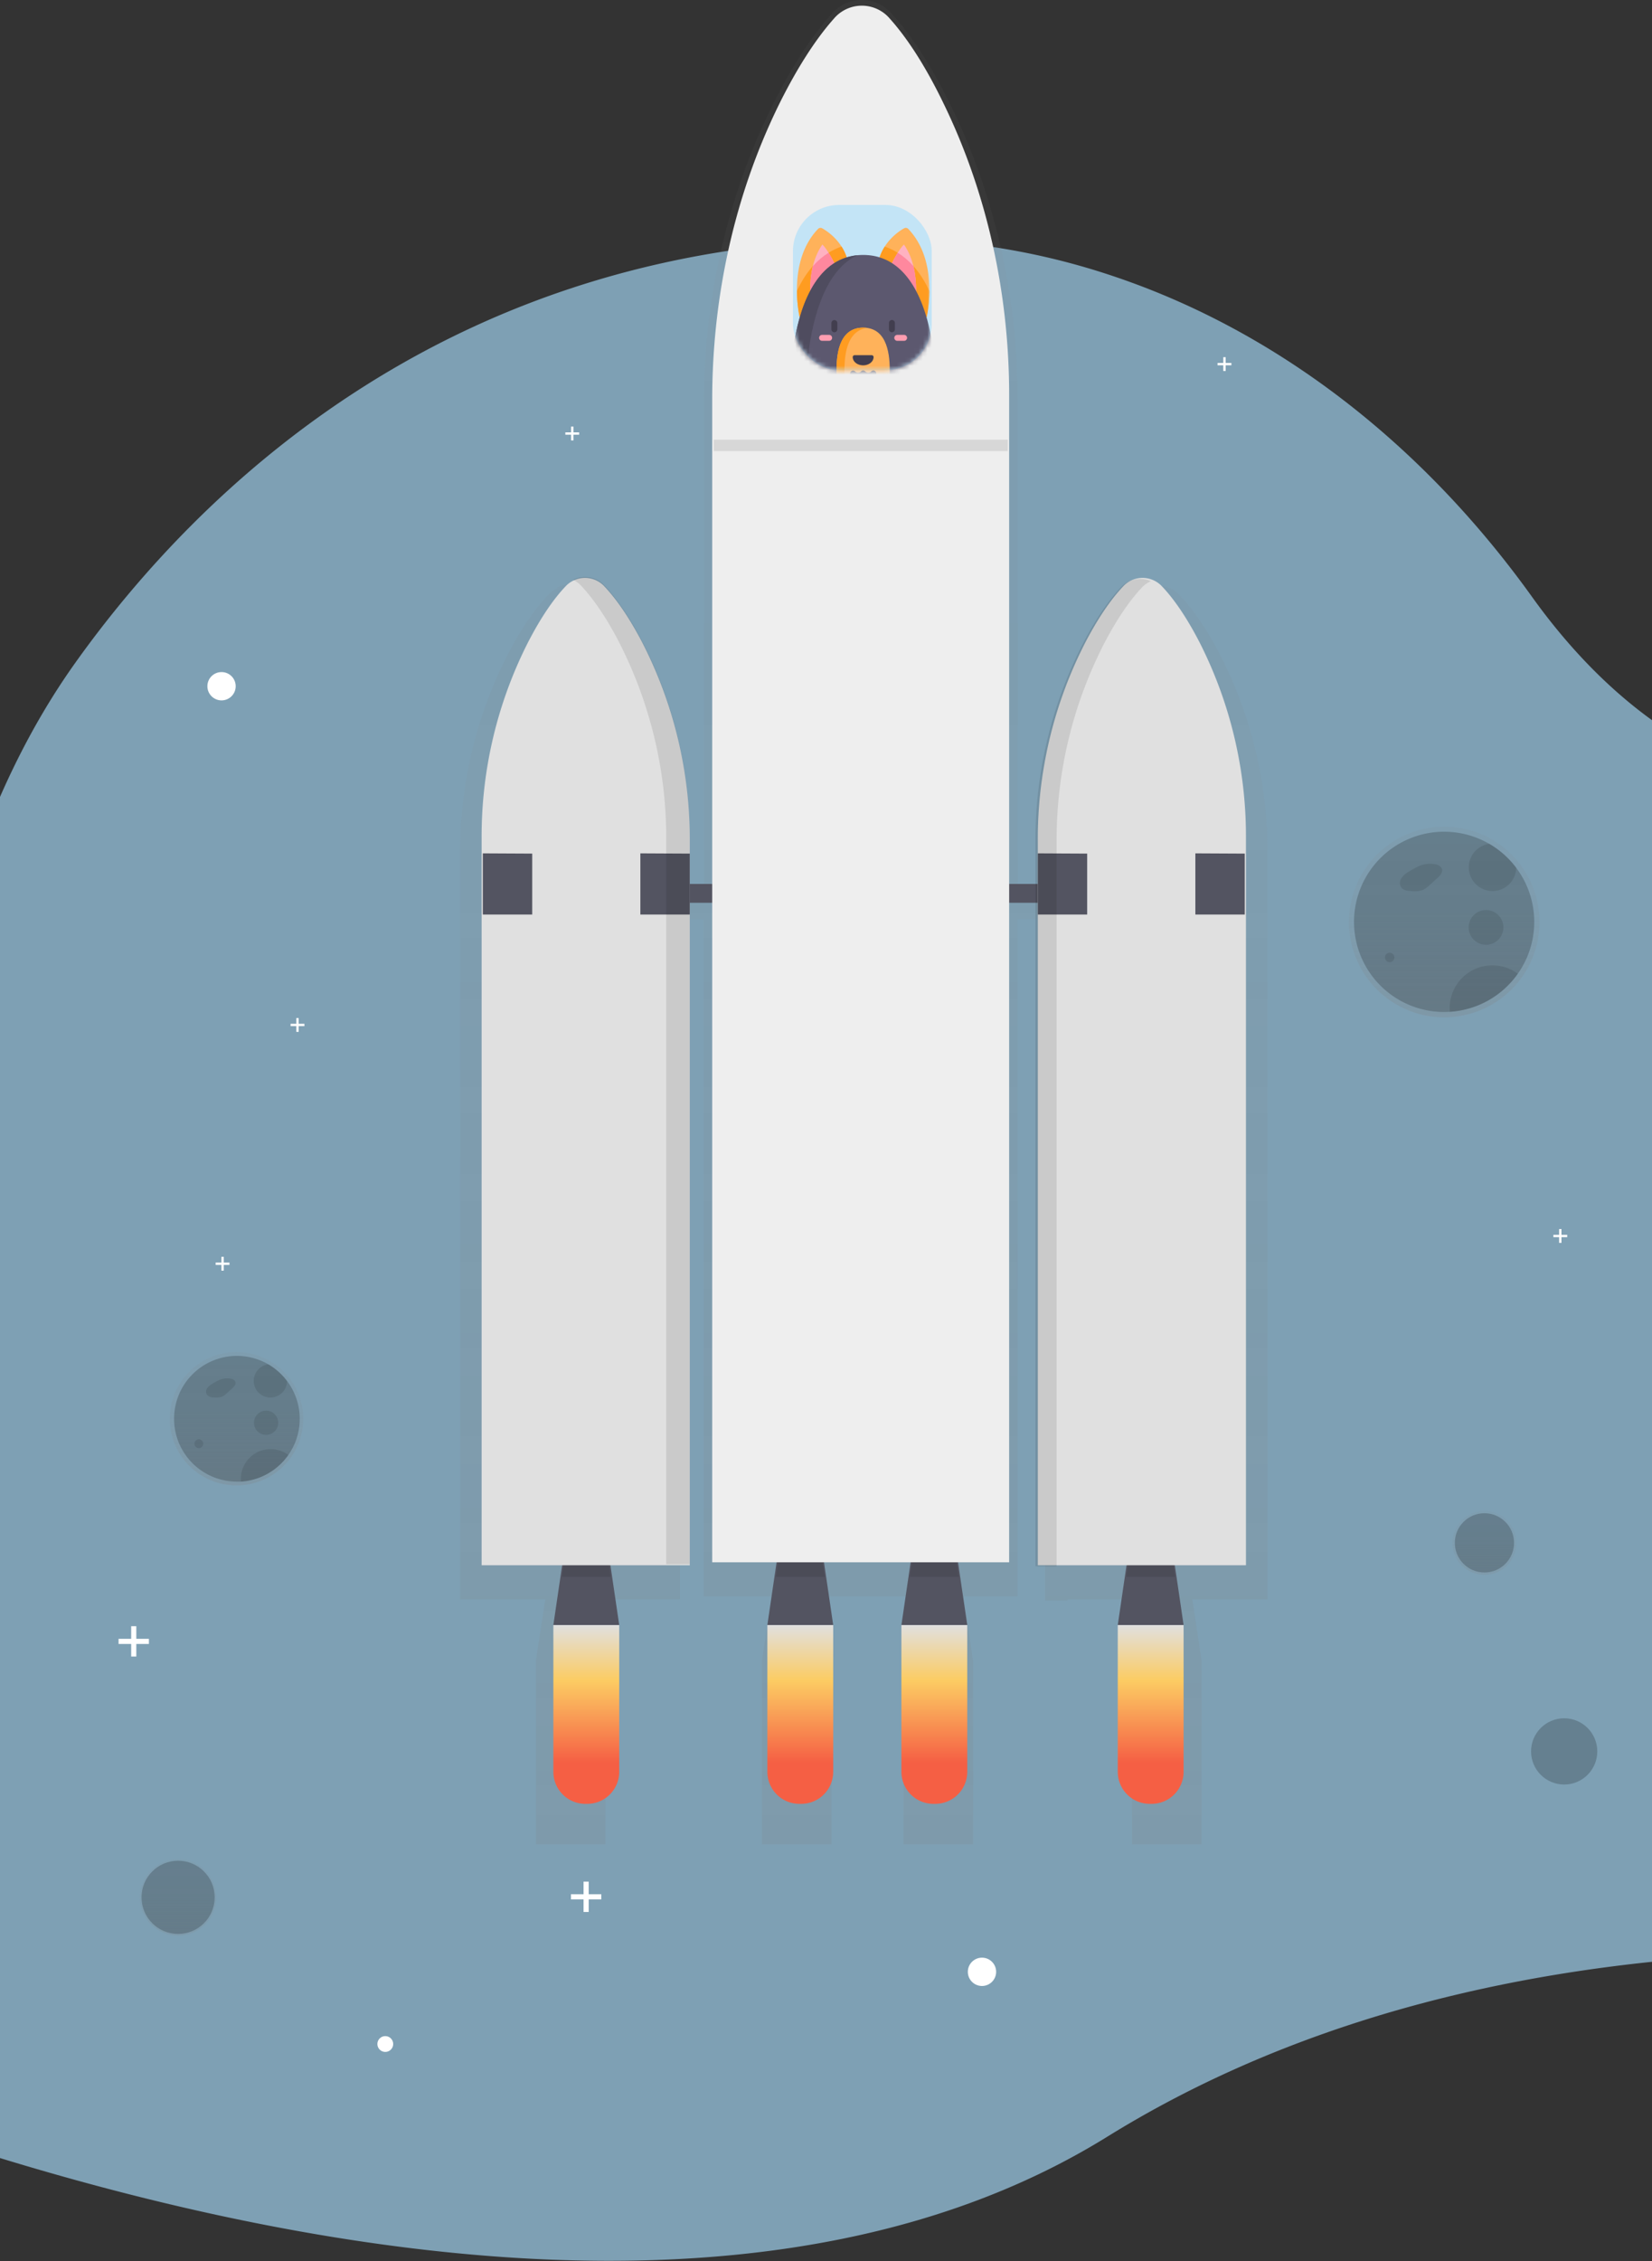 <svg xmlns="http://www.w3.org/2000/svg" xmlns:xlink="http://www.w3.org/1999/xlink" width="375" height="513" viewBox="0 0 375 513">
    <rect x="0" y="0" width="375" height="513" fill="#333333" stroke="none"/>
    <defs>
        <linearGradient id="a" x1="50%" x2="50%" y1="100%" y2=".036%">
            <stop offset="0%" stop-color="gray" stop-opacity=".25"/>
            <stop offset="54%" stop-color="gray" stop-opacity=".12"/>
            <stop offset="100%" stop-color="gray" stop-opacity=".1"/>
        </linearGradient>
        <linearGradient id="b" x1="50%" x2="50%" y1="99.957%" y2="0%">
            <stop offset="0%" stop-color="gray" stop-opacity=".25"/>
            <stop offset="54%" stop-color="gray" stop-opacity=".12"/>
            <stop offset="100%" stop-color="gray" stop-opacity=".1"/>
        </linearGradient>
        <linearGradient id="c" x1="49.993%" x2="49.993%" y1="100.005%" y2="-.002%">
            <stop offset="0%" stop-color="gray" stop-opacity=".25"/>
            <stop offset="54%" stop-color="gray" stop-opacity=".12"/>
            <stop offset="100%" stop-color="gray" stop-opacity=".1"/>
        </linearGradient>
        <linearGradient id="d" x1="50.021%" x2="50.021%" y1="0%" y2="100%">
            <stop offset="0%" stop-color="#E0E0E0"/>
            <stop offset="31%" stop-color="#FCCC63"/>
            <stop offset="77%" stop-color="#F55F44"/>
        </linearGradient>
        <linearGradient id="e" x1="50%" x2="50%" y1="0%" y2="100%">
            <stop offset="0%" stop-color="#E0E0E0"/>
            <stop offset="31%" stop-color="#FCCC63"/>
            <stop offset="77%" stop-color="#F55F44"/>
        </linearGradient>
        <linearGradient id="f" x1="50%" x2="50%" y1="0%" y2="100%">
            <stop offset="0%" stop-color="#E0E0E0"/>
            <stop offset="31%" stop-color="#FCCC63"/>
            <stop offset="77%" stop-color="#F55F44"/>
        </linearGradient>
        <rect id="g" width="31.5" height="37.5" rx="10.5"/>
        <linearGradient id="i" x1="49.972%" x2="49.972%" y1="99.913%" y2="-.087%">
            <stop offset="0%" stop-color="gray" stop-opacity=".25"/>
            <stop offset="54%" stop-color="gray" stop-opacity=".12"/>
            <stop offset="100%" stop-color="gray" stop-opacity=".1"/>
        </linearGradient>
        <linearGradient id="j" x1="50.289%" x2="50.289%" y1="99.999%" y2=".187%">
            <stop offset="0%" stop-color="gray" stop-opacity=".25"/>
            <stop offset="54%" stop-color="gray" stop-opacity=".12"/>
            <stop offset="100%" stop-color="gray" stop-opacity=".1"/>
        </linearGradient>
    </defs>
    <g fill="none" fill-rule="evenodd" transform="translate(-135)">
        <path fill="#A2D5F2" fill-rule="nonzero" d="M624.96 446.267a88.15 88.15 0 0 1-17.451-.233c-63.706-7.044-150.457-5.04-221.174 38.776-97.801 60.587-251.074 8.72-318.686-19.498-51.66-21.553-78.479-74.34-62.37-123.89.227-.7.46-1.398.706-2.098 10.137-29.446 30.145-52.491 54.923-64.707 21.597-10.647 53.128-32.88 67.158-75.6 5.796-17.64 13.747-34.234 24.073-48.699 27.65-38.739 85.535-96.428 185.087-96.07a160.484 160.484 0 0 1 51.289 8.683c36.37 12.392 69.218 37.585 94.267 72.513 15.983 22.276 39.935 42.985 74.226 44.673 47.59 2.356 93.007 24.513 127.077 63.945a309.528 309.528 0 0 1 2.924 3.427c60.662 72.268 18.528 191.734-62.049 198.778z" opacity=".677"/>
        <circle cx="9.11" cy="9.015" r="8.694" fill="url(#a)" fill-rule="nonzero" opacity=".7" transform="translate(166.32 421.47)"/>
        <circle cx="175.43" cy="430.485" r="8.303" fill="#000" fill-rule="nonzero" opacity=".2"/>
        <circle cx="357.909" cy="447.388" r="3.213" fill="#FFF" fill-rule="nonzero"/>
        <circle cx="222.459" cy="463.768" r="1.796" fill="#FFF" fill-rule="nonzero"/>
        <circle cx="185.289" cy="155.698" r="3.213" fill="#FFF" fill-rule="nonzero"/>
        <path fill="#FFF" fill-rule="nonzero" d="M168.802 371.832h-2.86v-2.86h-1.166v2.86h-2.86v1.166h2.86v2.854h1.166v-2.854h2.86zM271.492 429.792h-2.86v-2.86h-1.166v2.86h-2.86v1.166h2.86v2.854h1.166v-2.854h2.86zM414.521 82.347h-1.304v-1.304h-.53v1.304h-1.303v.53h1.304v1.304h.529v-1.305h1.304zM490.751 280.167h-1.304v-1.304h-.53v1.304h-1.303v.53h1.304V282h.529v-1.304h1.304zM266.471 98.097h-1.304v-1.304h-.53v1.304h-1.303v.53h1.304v1.304h.529v-1.305h1.304zM187.091 286.467h-1.304v-1.304h-.53v1.304h-1.303v.53h1.304v1.304h.529v-1.304h1.304zM204.101 232.287h-1.304v-1.304h-.53v1.304h-1.303v.53h1.304v1.304h.529v-1.305h1.304z"/>
        <circle cx="7.654" cy="7.34" r="7.258" fill="url(#b)" fill-rule="nonzero" opacity=".7" transform="translate(464.31 342.72)"/>
        <circle cx="471.964" cy="350.06" r="6.722" fill="#000" fill-rule="nonzero" opacity=".2"/>
        <circle cx="490.064" cy="397.379" r="7.516" fill="#000" fill-rule="nonzero" opacity=".2"/>
        <path fill="url(#c)" fill-rule="nonzero" d="M183.312 193.429a97.512 97.512 0 0 0-11.026-45.36c-3.459-6.577-6.615-10.66-9.047-13.173a6.457 6.457 0 0 0-7.396-1.424 6.703 6.703 0 0 0-2.59 1.67c-3.281 3.401-6.249 7.9-8.82 12.681a97.92 97.92 0 0 0-11.572 46.62v9.753h-6.256V90.789c0-23.763-5.317-47.206-15.75-67.996-4.94-9.853-9.45-15.976-12.909-19.738a8.946 8.946 0 0 0-13.45 0c-4.688 5.097-8.921 11.838-12.6 19.001C60.94 43.3 55.377 67.416 55.377 91.873V204.15h-5.405v-10.224a97.896 97.896 0 0 0-11.574-46.589c-2.589-4.782-5.556-9.28-8.82-12.682a6.47 6.47 0 0 0-7.56-1.373l.227.12a6.779 6.779 0 0 0-2.11 1.474c-2.426 2.52-5.582 6.596-9.04 13.173A97.512 97.512 0 0 0 .068 193.41v169.47h19.303l-2.129 13.93v41.661h15.788V376.81l-2.11-13.935h19.025v-154.35h5.406v153.682h15.416l-2.211 14.603v41.662h15.787V376.81l-2.21-14.622h20.79l-2.225 14.622v41.662h15.788V376.81l-2.211-14.622h12.31V208.543h6.256v154.583h5.071v-.233h16.77l-2.103 13.916v41.662h15.787V376.81l-2.11-13.935h17.055V193.429z" opacity=".7" transform="translate(239.4)"/>
        <path fill="#535461" fill-rule="nonzero" d="M275.562 368.707h-14.95l2.671-18.15h9.608z"/>
        <path fill="#000" fill-rule="nonzero" d="M262.54 357.764h11.094l-.743-5.071h-9.608z" opacity=".1"/>
        <path fill="#535461" fill-rule="nonzero" d="M403.673 368.707h-14.944l2.665-18.15h9.614z"/>
        <path fill="#000" fill-rule="nonzero" d="M390.65 357.764h11.101l-.743-5.071h-9.614z" opacity=".1"/>
        <path fill="#535461" fill-rule="nonzero" d="M324.135 368.707h-14.944l2.665-18.15h9.614z"/>
        <path fill="#000" fill-rule="nonzero" d="M311.113 357.764h11.1l-.743-5.071h-9.614z" opacity=".1"/>
        <path fill="#535461" fill-rule="nonzero" d="M354.564 368.707H339.62l2.665-18.15h9.608z"/>
        <path fill="#000" fill-rule="nonzero" d="M341.542 357.764h11.1l-.75-5.071h-9.607z" opacity=".1"/>
        <path fill="#535461" fill-rule="nonzero" d="M275.562 200.56h106.76v4.271h-106.76z"/>
        <path fill="#E0E0E0" fill-rule="nonzero" d="M398.822 133.1a6.016 6.016 0 0 0-8.921 0c-3.106 3.314-5.916 7.692-8.367 12.348a97.505 97.505 0 0 0-10.955 45.36v164.33h47.25V190.114a97.159 97.159 0 0 0-10.44-44.188c-3.282-6.4-6.268-10.408-8.567-12.827zM263.327 133.1a6.016 6.016 0 0 1 8.921 0c3.112 3.314 5.916 7.692 8.373 12.348a97.58 97.58 0 0 1 10.956 45.36v164.33h-47.25V190.114a97.159 97.159 0 0 1 10.439-44.188c3.276-6.4 6.262-10.408 8.561-12.827z"/>
        <path fill="#535461" fill-rule="nonzero" d="M244.597 193.618l11.214.057v13.822h-11.214zM280.363 193.618l11.214.057v13.822h-11.214zM370.579 193.618l11.207.057v13.822H370.58zM406.344 193.618l11.207.057v13.822h-11.207z"/>
        <path fill="#000" fill-rule="nonzero" d="M280.62 145.234c-2.456-4.656-5.26-9.034-8.372-12.348a5.991 5.991 0 0 0-7.138-1.342 6.37 6.37 0 0 1 1.802 1.342c3.106 3.314 5.916 7.692 8.367 12.348a97.492 97.492 0 0 1 10.955 45.36V354.91h5.343V190.6a97.574 97.574 0 0 0-10.956-45.367zM385.806 145.688c2.45-4.656 5.26-9.035 8.366-12.348a6.25 6.25 0 0 1 2.066-1.475 6.01 6.01 0 0 0-6.867 1.474c-3.112 3.314-5.922 7.693-8.372 12.348a97.58 97.58 0 0 0-10.956 45.36V355.39h4.807V191.06a97.505 97.505 0 0 1 10.956-45.372z" opacity=".1"/>
        <path fill="url(#d)" fill-rule="nonzero" d="M268.292 409.28h-.41a7.27 7.27 0 0 1-7.27-7.27v-33.303h14.95v33.302a7.27 7.27 0 0 1-7.27 7.27z"/>
        <path fill="url(#e)" fill-rule="nonzero" d="M316.871 409.28h-.416a7.27 7.27 0 0 1-7.264-7.27v-33.303h14.944v33.302a7.27 7.27 0 0 1-7.264 7.27zM347.294 409.28h-.422a7.27 7.27 0 0 1-7.252-7.27v-33.303h14.944v33.302a7.27 7.27 0 0 1-7.27 7.27z"/>
        <path fill="url(#f)" fill-rule="nonzero" d="M396.409 409.28h-.397a7.27 7.27 0 0 1-7.283-7.27v-33.303h14.944v33.302a7.27 7.27 0 0 1-7.264 7.27z"/>
        <path fill="#EEE" fill-rule="nonzero" d="M337.006 4.253a8.316 8.316 0 0 0-12.732 0c-4.41 4.964-8.442 11.522-11.97 18.503-10.37 20.689-15.637 44.175-15.637 67.99v263.723h67.41V89.688c0-23.14-5.04-45.99-14.893-66.213-4.63-9.595-8.896-15.561-12.178-19.221z"/>
        <g transform="translate(315 46.5)">
            <mask id="h" fill="#fff">
                <use xlink:href="#g"/>
            </mask>
            <use fill="#C3E4F6" fill-rule="nonzero" xlink:href="#g"/>
            <g fill-rule="nonzero" mask="url(#h)">
                <path fill="#FFB25A" d="M26.181 5.448a.791.791 0 0 0-.964-.145c-1.236.704-4.268 2.761-5.556 6.59l10.665 13.633s3.042-12.572-4.145-20.078zM5.685 5.448a.791.791 0 0 1 .964-.145c1.236.704 4.268 2.761 5.556 6.59L1.539 25.526S-1.503 12.954 5.685 5.448z"/>
                <path fill="#FF9C20" d="M30.964 19.512a26.91 26.91 0 0 0-1.209-2.304c-2.308-3.914-5.342-6.535-8.921-7.759a11.14 11.14 0 0 0-1.173 2.444l10.665 13.633s.614-2.538.638-6.014zM2.11 17.208c-.44.745-.841 1.517-1.209 2.304.025 3.476.638 6.014.638 6.014l10.666-13.633a11.13 11.13 0 0 0-1.173-2.444c-3.58 1.224-6.613 3.845-8.922 7.76z"/>
                <path fill="#FFB2C1" d="M27.402 24.826c.025-.104 2.182-9.518-2.203-15.84-.975.836-2.747 3.957-3.338 5.713l5.541 10.127zM4.463 24.826c-.024-.104-2.181-9.518 2.204-15.84.975.836 2.747 3.957 3.338 5.713L4.463 24.826z"/>
                <path fill="#FF889E" d="M4.529 13.869c-1.34 5.4-.085 10.878-.066 10.957l5.542-10.127c-.355-1.056-1.138-2.605-1.917-3.854-1.283.797-2.473 1.807-3.56 3.024zM23.778 10.845c-.78 1.249-1.562 2.798-1.918 3.854l5.542 10.127c.019-.079 1.274-5.558-.065-10.957-1.086-1.217-2.276-2.228-3.559-3.024z"/>
                <path fill="#5C586F" d="M31.75 32.33c-1.214-8.699-5.02-20.981-15.817-20.981S1.33 23.63.116 32.329c-.298 2.134-.656 4.362-.056 6.478.613 2.163 2.235 3.6 4.13 4.67 3.138 1.773 7.284 2.653 9.73 5.457a2.667 2.667 0 0 0 2.013.901c.769 0 1.506-.322 2.012-.901 2.447-2.804 6.593-3.684 9.732-5.457 1.894-1.071 3.516-2.508 4.129-4.67.6-2.116.242-4.344-.056-6.477z"/>
                <path fill="#4F4C5F" d="M3.473 40.605c-.6-2.324-.242-4.772.056-7.116 1.019-8.024 3.866-18.821 11.142-22.08-9.835.92-13.39 12.57-14.555 20.92-.298 2.134-.656 4.362-.056 6.478.613 2.162 2.235 3.599 4.13 4.67.45.254.92.49 1.404.715-.977-.953-1.742-2.117-2.121-3.587z"/>
                <path fill="#FFB25A" d="M15.933 42.576c-5.603 0-6.043-1.59-6.043-4.81 0-3.222.293-9.923 6.043-9.923s6.042 6.7 6.042 9.922c0 3.222-.44 4.811-6.042 4.811z"/>
                <path fill="#FF9C20" d="M11.687 37.765c0-3.044.262-9.195 5.144-9.862a6.637 6.637 0 0 0-.898-.06c-5.75 0-6.043 6.7-6.043 9.922 0 3.222.44 4.811 6.043 4.811.316 0 .614-.005.898-.015-4.752-.17-5.144-1.756-5.144-4.796z"/>
                <g fill="#423E4F">
                    <path d="M18.687 37.733a.674.674 0 0 0-.95.063.854.854 0 0 1-.65.281.855.855 0 0 1-.647-.28.68.68 0 0 0-.507-.23.679.679 0 0 0-.507.23.856.856 0 0 1-.649.28.856.856 0 0 1-.648-.28.674.674 0 0 0-1.014.886 2.201 2.201 0 0 0 1.662.741c.416 0 .814-.112 1.156-.317.341.205.74.317 1.155.317a2.2 2.2 0 0 0 1.663-.74.674.674 0 0 0-.064-.951zM9.402 28.89a.674.674 0 0 1-.674-.674v-1.44a.674.674 0 0 1 1.347 0v1.44a.674.674 0 0 1-.673.674zM22.464 28.89a.674.674 0 0 1-.673-.674v-1.44a.673.673 0 1 1 1.346 0v1.44a.673.673 0 0 1-.673.674z"/>
                </g>
                <path fill="#FF9DB0" d="M25.254 30.83h-1.6a.674.674 0 0 1 0-1.347h1.6a.674.674 0 0 1 0 1.347zM8.21 30.83H6.613a.673.673 0 1 1 0-1.347h1.599a.673.673 0 1 1 0 1.347z"/>
                <path fill="#423E4F" d="M18.301 34.51a.425.425 0 0 0-.429-.417h-3.879a.425.425 0 0 0-.428.417v.004c0 1.036 1.06 1.877 2.368 1.877 1.308 0 2.368-.84 2.368-1.877v-.004z"/>
            </g>
        </g>
        <path fill="#000" fill-rule="nonzero" d="M297.032 99.761h66.723v2.589h-66.723z" opacity=".1"/>
        <path fill="url(#i)" fill-rule="nonzero" d="M480.085 196.138a21.81 21.81 0 0 0-6.438-5.67 21.628 21.628 0 1 0-10.817 40.364c.46 0 .92 0 1.367-.05a21.622 21.622 0 0 0 15.894-34.606l-.006-.038z"/>
        <path fill="#000" fill-rule="nonzero" d="M483.267 209.166c-.002 10.788-8.386 19.718-19.152 20.4-.422 0-.857.044-1.292.044a20.45 20.45 0 1 1 10.225-38.153 20.532 20.532 0 0 1 6.086 5.393 20.35 20.35 0 0 1 4.133 12.316z" opacity=".2"/>
        <path fill="#000" fill-rule="nonzero" d="M457.79 196.195a21.974 21.974 0 0 0-3.05 1.606 4.794 4.794 0 0 0-1.631 1.462 1.89 1.89 0 0 0-.038 2.085c.497.68 1.455.781 2.3.832a5.884 5.884 0 0 0 2.633-.265 5.67 5.67 0 0 0 1.537-1.115l1.758-1.594c.63-.554 1.26-1.317 1.014-2.098a1.89 1.89 0 0 0-1.493-1.008 6.25 6.25 0 0 0-4.41.775" opacity=".1"/>
        <circle cx="1.26" cy="1.147" r="1.077" fill="#000" fill-rule="nonzero" opacity=".1" transform="translate(449.19 216.09)"/>
        <circle cx="4.234" cy="4.41" r="3.944" fill="#000" fill-rule="nonzero" opacity=".1" transform="translate(468.09 206.01)"/>
        <path fill="#000" fill-rule="nonzero" d="M479.172 196.85a5.38 5.38 0 1 1-6.092-5.393 20.532 20.532 0 0 1 6.092 5.393zM479.537 220.935a20.393 20.393 0 0 1-15.422 8.63c0-.283-.038-.566-.038-.856a9.69 9.69 0 0 1 15.46-7.774z" opacity=".1"/>
        <path fill="url(#j)" fill-rule="nonzero" d="M200.819 312.845a15.214 15.214 0 0 0-4.498-3.981 15.12 15.12 0 1 0-7.56 28.161c.32 0 .63 0 .957-.032a15.12 15.12 0 0 0 11.088-24.148h.013z"/>
        <path fill="#000" fill-rule="nonzero" d="M203.036 321.936c-.001 7.527-5.85 13.757-13.362 14.232h-.9a14.263 14.263 0 1 1 7.13-26.618 14.282 14.282 0 0 1 4.247 3.78 14.188 14.188 0 0 1 2.885 8.606z" opacity=".2"/>
        <path fill="#000" fill-rule="nonzero" d="M185.258 312.89c-.737.313-1.447.686-2.123 1.115-.451.251-.84.6-1.14 1.02a1.342 1.342 0 0 0 0 1.456c.423.417 1.007.629 1.6.58.619.079 1.248.017 1.84-.184.4-.197.764-.462 1.077-.78l1.222-1.11c.428-.39.894-.92.705-1.461a1.26 1.26 0 0 0-1.04-.706 4.328 4.328 0 0 0-3.067.542" opacity=".1"/>
        <circle cx="1.216" cy="1.222" r="1" fill="#000" fill-rule="nonzero" opacity=".1" transform="translate(178.92 326.34)"/>
        <circle cx="3.251" cy="2.772" r="2.753" fill="#000" fill-rule="nonzero" opacity=".1" transform="translate(192.15 320.04)"/>
        <path fill="#000" fill-rule="nonzero" d="M200.157 313.343a3.78 3.78 0 1 1-4.252-3.78 14.282 14.282 0 0 1 4.252 3.78zM200.434 330.145a14.232 14.232 0 0 1-10.76 6.023v-.63a6.76 6.76 0 0 1 10.786-5.424l-.026.031z" opacity=".1"/>
    </g>
</svg>
